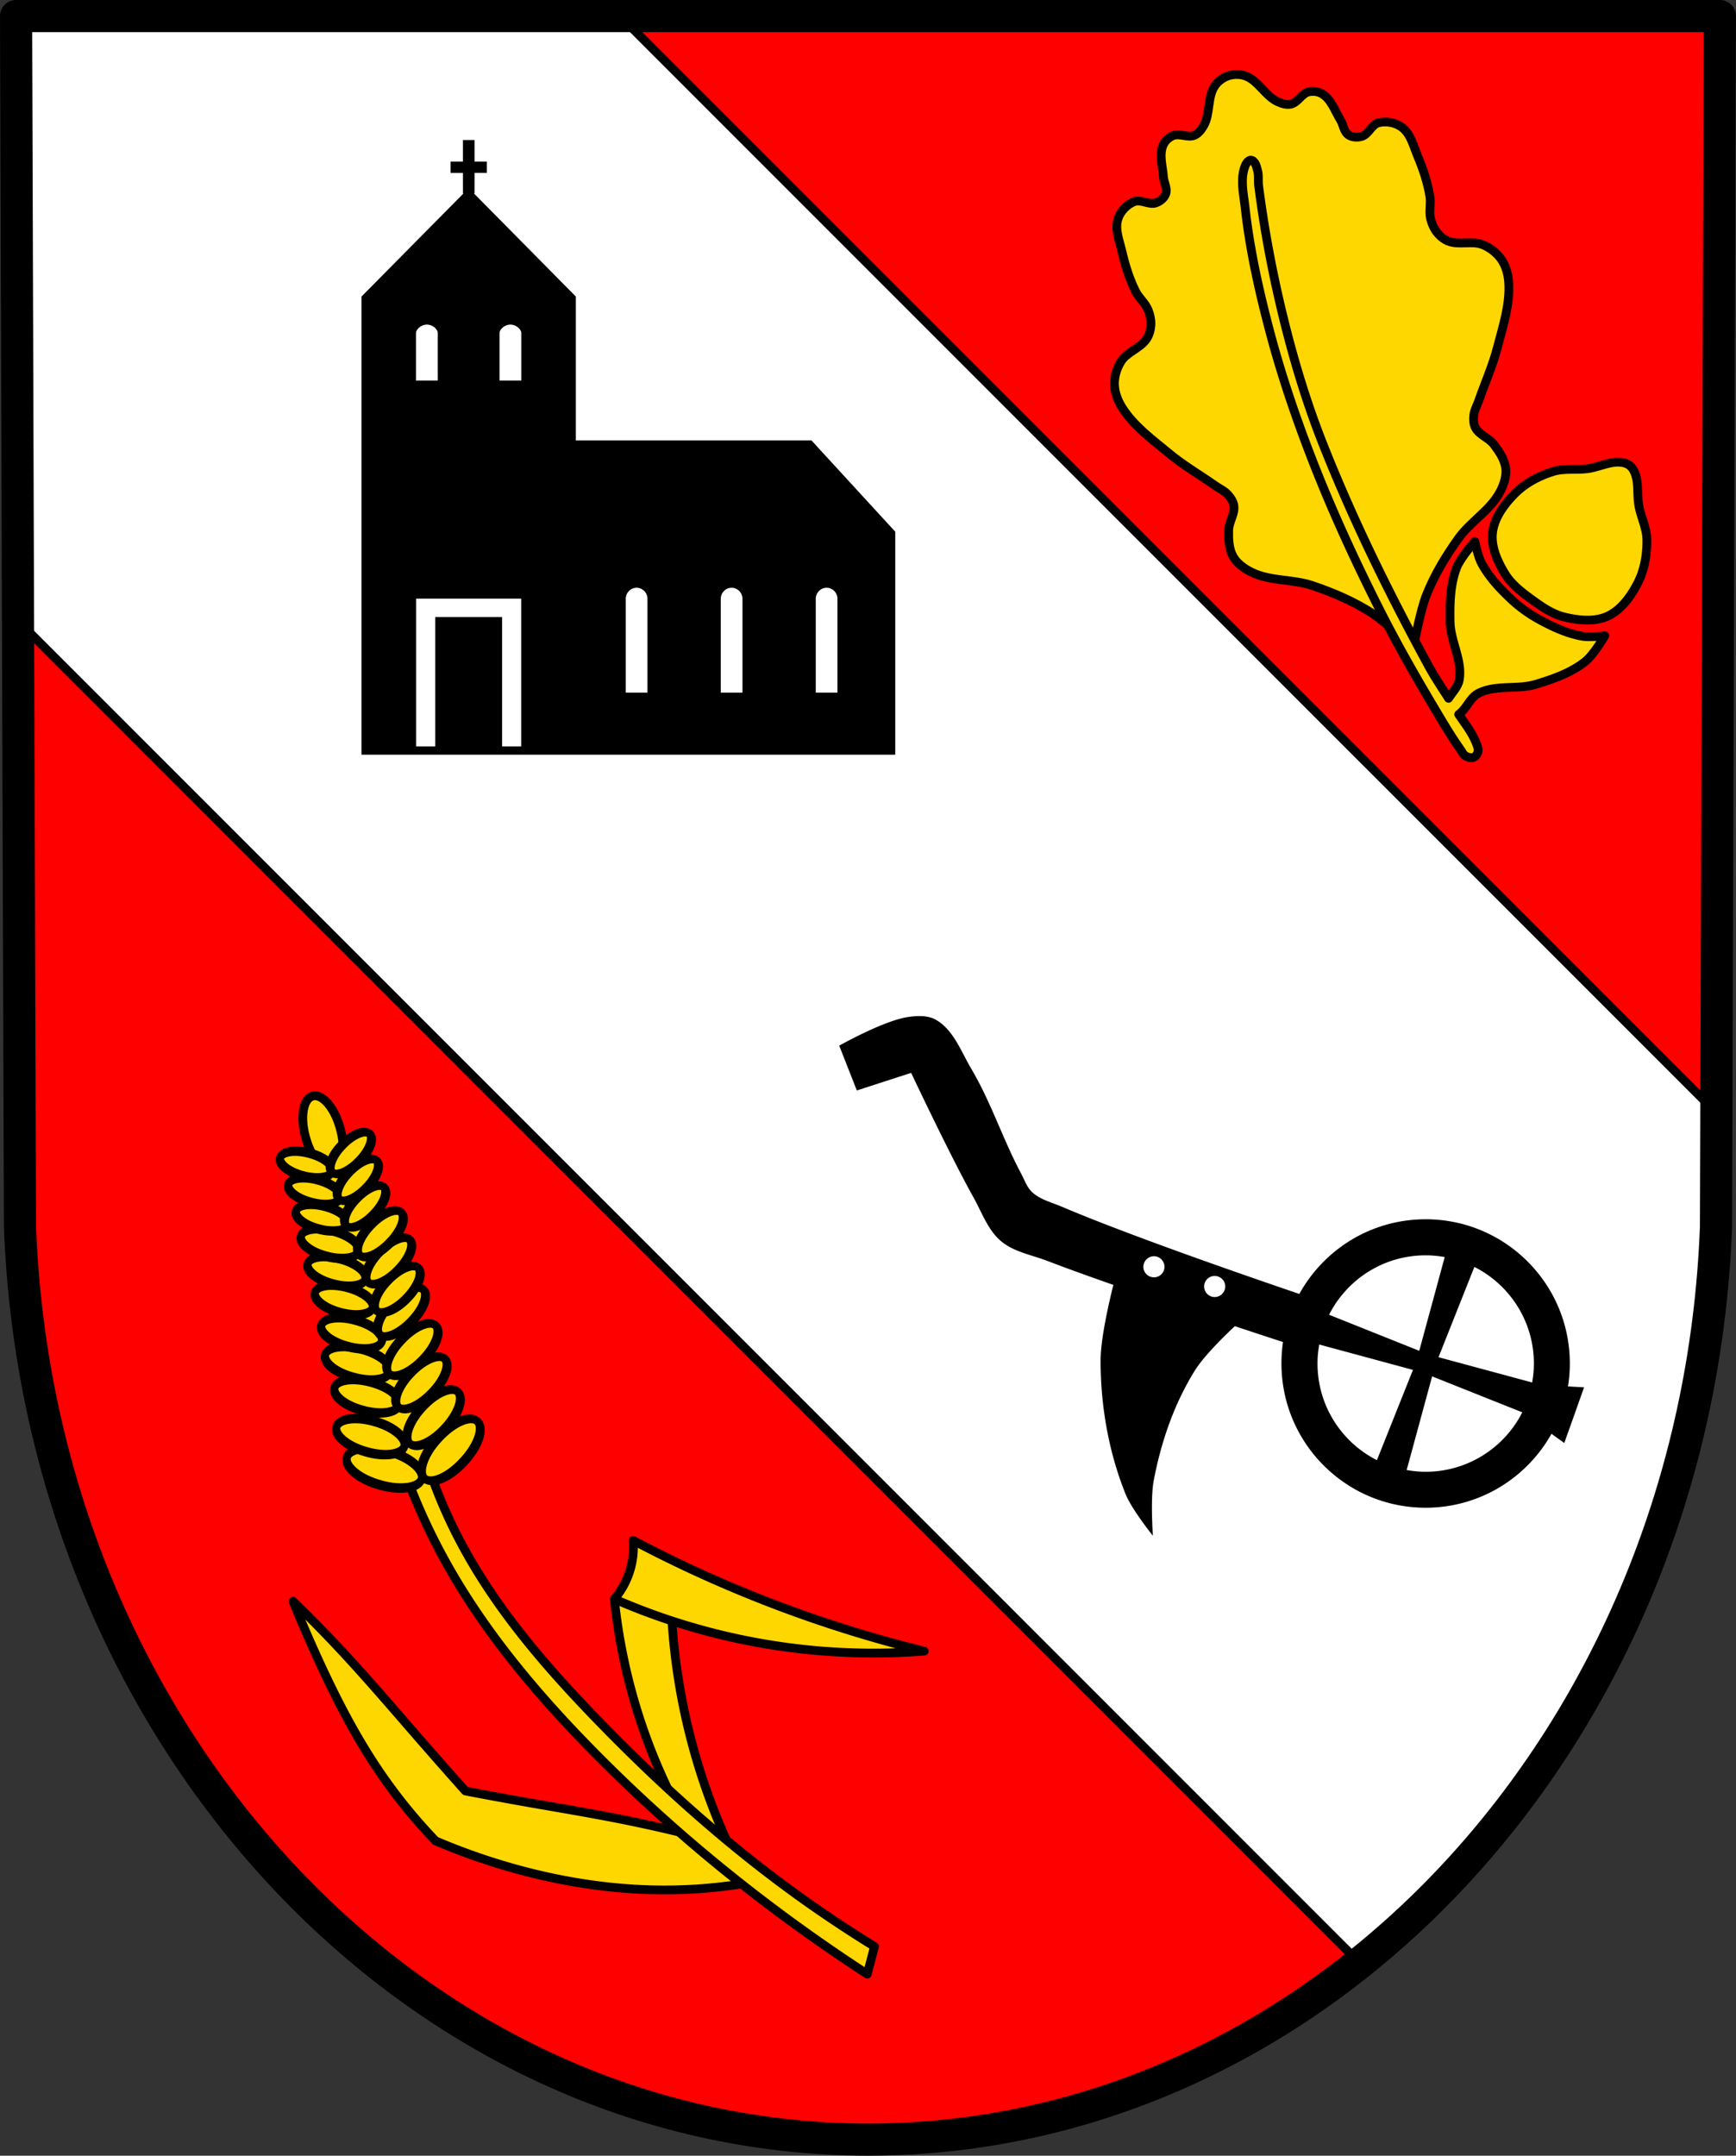 <svg xmlns="http://www.w3.org/2000/svg" viewBox="0 0 594.47 738"><rect x="0" y="0" width="594.47" height="738" fill="#333333" stroke="none"/><path d="m588.95 5.505-1.334 414.46c-6.493 174.34-134.79 312.42-290.39 312.52-155.45-.214-283.8-138.34-290.39-312.52L5.502 5.505h291.71z" fill="red"/><path d="m5.515 5.5.656 207.06L465.61 672c70.733-56.575 118.12-147.83 122-252.03l.125-39.094-375.38-375.37H5.516z" fill="#fff" stroke="#000" stroke-linecap="round" stroke-linejoin="round" stroke-width="3"/><path d="m588.95 5.505-1.334 414.46c-6.493 174.34-134.79 312.42-290.39 312.52-155.45-.214-283.8-138.34-290.39-312.52L5.502 5.505h291.71z" fill="none" stroke="#000" stroke-linecap="round" stroke-linejoin="round" stroke-width="11"/><path d="M158.53 47.938v7.375h-4.25v3.875h4.25v7.031h.187l-34.938 35.312v156.84h182.788v-76.344l-28.689-31.25H197.19v-49.25l-34.906-35.312h.219v-7.031h4.219v-3.875h-4.219v-7.375h-3.969zm-12.344 63.188c2.058 0 3.719 1.723 3.719 2.844v16.312h-7.438V113.97c0-1.12 1.66-2.844 3.72-2.844zm28.594 0c2.058 0 3.719 1.723 3.719 2.844v16.312h-7.438V113.97c0-1.12 1.66-2.844 3.72-2.844zm43.219 90.094c2.058 0 3.719 1.712 3.719 3.813v32.094h-7.438v-32.095c0-2.1 1.66-3.812 3.72-3.812zm32.531 0c2.058 0 3.719 1.712 3.719 3.813v32.094h-7.438v-32.095c0-2.1 1.66-3.812 3.72-3.812zm32.531 0c2.058 0 3.719 1.712 3.719 3.813v32.094h-7.438v-32.095c0-2.1 1.66-3.812 3.72-3.812zm-140.56 3.719h35.969v50.594h-6.531v-44.281h-22.906v44.28h-6.531V204.94zm172.19 142.91c-1.245.007-2.5.14-3.688.312-8.437 1.226-23.625 9.813-23.625 9.813l6.032 15.344 18.594-6.031s13.535 28.68 21.28 42.5c2.893 5.16 4.914 11.183 9.407 15.03 4.418 3.784 10.602 4.788 16.03 6.876 6.332 2.433 14.225 5.27 22.532 8.187-1.771 7.116-4.382 18.793-4.375 26.031.014 15.463 2.778 31.253 8.562 45.594 2.126 5.27 9.344 14.25 9.344 14.25s-.883-12.664.281-18.844c2.486-13.194 6.993-26.324 14.094-37.719 2.921-4.687 9.289-11.048 13.688-15.188a4504.497 4504.497 0 0 0 16.5 5.438 49.93 49.93 0 0 0-.53 7.343c0 27.266 22.108 49.375 49.374 49.375 18.525 0 34.646-10.218 43.094-25.312l4.375 3.157 3.406-9.532 3.375-9.53-5.5-.313c.408-2.553.625-5.177.625-7.844 0-27.266-22.109-49.375-49.375-49.375-18.63 0-34.843 10.326-43.25 25.562-10.65-3.614-56.633-19.332-81.438-29.906-3.425-1.46-7.293-2.383-10.03-4.906-1.828-1.685-2.643-4.214-3.813-6.407-6.226-11.665-10.301-24.43-17.031-35.812-3.505-5.927-6.106-13.325-12.062-16.78-1.73-1.005-3.8-1.326-5.875-1.313zm173.5 81.906c2.227 0 4.412.217 6.531.594l-8.719 32.094-30.875-12.344c6.1-12.072 18.607-20.344 33.062-20.344zm-93.031.312c1.994 0 3.594 1.631 3.594 3.625s-1.6 3.594-3.594 3.594-3.625-1.6-3.625-3.594 1.63-3.625 3.625-3.625zm109.72 3.656c12.081 6.1 20.375 18.607 20.375 33.062 0 2.217-.22 4.39-.594 6.5L492.6 464.63l12.281-30.906zm-88.938 3.094c1.994 0 3.625 1.6 3.625 3.594s-1.63 3.625-3.625 3.625-3.594-1.63-3.594-3.625 1.6-3.594 3.594-3.594zm35.812 23.47 32.094 8.687-12.344 30.906c-12.072-6.11-20.344-18.638-20.344-33.094 0-2.217.22-4.391.594-6.5zm38.656 10.905 30.875 12.312c-6.114 12.067-18.648 20.344-33.094 20.344-2.216 0-4.391-.22-6.5-.593l8.719-32.062z"/><g fill="gold" stroke="#000" stroke-linecap="round" stroke-linejoin="round" stroke-width="3"><path d="M420.665 25.937c-1.817.589-3.53 1.825-4.618 3.395-2.708 3.909-1.503 9.606-3.876 13.73-.746 1.296-1.755 2.64-3.124 3.241-2.269.994-5.152-.798-7.434.166-1.449.613-2.763 1.863-3.362 3.318-1.366 3.32-.107 7.175.155 10.754.143 1.962 1.448 4.01.774 5.858-.519 1.423-1.923 2.543-3.35 3.051-2.337.832-5.152-1.334-7.457-.417-2.502.995-4.689 3.3-5.53 5.857-1.187 3.601.532 7.615 1.384 11.31 1.067 4.63 2.503 9.229 4.615 13.484 1.138 2.295 3.321 3.994 4.287 6.366.674 1.653 1.08 3.484.978 5.267-.091 1.593-.545 3.25-1.407 4.592-2.13 3.313-6.733 4.508-8.832 7.842-1.446 2.296-2.292 5.102-2.238 7.815.054 2.76 1.112 5.528 2.573 7.871 3.997 6.41 10.397 11.029 16.215 15.848 4.93 4.085 10.526 7.32 15.766 11.001 1.44 1.011 3.13 1.73 4.3 3.045.95 1.07 1.833 2.358 2.039 3.775.409 2.818-1.708 5.507-1.77 8.354-.066 3.065.008 6.397 1.515 9.067 1.341 2.376 3.774 4.097 6.215 5.317 6.383 3.19 14.134 2.342 20.897 4.616 7.022 2.361 13.965 5.32 20.21 9.304 5.305 3.385 14.361 12.243 14.361 12.243l.03-.01s2.169-12.48 4.493-18.328c2.737-6.884 6.64-13.344 10.957-19.364 4.158-5.8 10.941-9.643 14.255-15.963 1.267-2.416 2.235-5.235 1.934-7.947-.338-3.047-2.227-5.793-4.072-8.241-1.714-2.274-5.004-3.218-6.32-5.743-.661-1.27-.698-2.83-.552-4.255.18-1.75 1.131-3.322 1.708-4.984 2.1-6.05 4.747-11.946 6.36-18.143 1.901-7.31 4.394-14.799 3.888-22.336-.184-2.755-.944-5.62-2.514-7.89-1.543-2.233-3.87-4.015-6.385-5.032-3.652-1.477-8.085.243-11.749-1.2-1.485-.584-2.821-1.663-3.826-2.902-1.125-1.387-1.866-3.11-2.287-4.845-.602-2.49.175-5.144-.243-7.67-.774-4.688-2.298-9.26-4.139-13.639-1.469-3.495-2.421-7.756-5.489-9.985-2.178-1.583-5.299-2.174-7.91-1.518-2.407.604-3.425 4.007-5.807 4.698-1.455.422-3.249.334-4.502-.517-1.627-1.105-1.766-3.53-2.796-5.205-1.88-3.058-3.113-6.921-6.162-8.815-1.337-.83-3.134-1.076-4.668-.726-2.414.551-3.706 3.691-6.127 4.21-1.463.314-3.067-.187-4.43-.803-4.336-1.957-6.688-7.288-11.172-8.872-1.81-.64-3.934-.636-5.76-.045z" stroke-width="3"/><path d="M428.223 54.84a.894.894 0 0 0-.281.062c-1.076.485-1.619 1.864-1.938 3-1.191 4.251-.112 8.832.376 13.22 1.544 13.908 4.582 27.65 8.125 41.188 3.942 15.065 8.937 29.886 14.562 44.407 6.782 17.508 14.62 34.603 23.062 51.375 6.596 13.104 13.95 25.828 21.5 38.406 2.044 3.406 4.144 6.79 6.438 10.032.561.793.974 1.789 1.812 2.28.801.47 1.884.773 2.75.438.734-.284 1.276-1.08 1.47-1.844.238-.945-.181-1.965-.532-2.875-1.401-3.627-3.87-6.734-6.063-9.968 2.657-1.816 3.83-5.687 6.72-7.188 5.924-3.08 13.362-1.18 19.75-3.125 5.945-1.81 12.1-3.943 16.938-7.844 2.852-2.3 6.625-8.75 6.625-8.75s-5.162.601-7.688.156c-5.168-.91-10.078-3.179-14.688-5.687a47.77 47.77 0 0 1-9.938-7.22c-3.813-3.604-7.47-7.556-9.937-12.187-1.206-2.264-2.25-7.344-2.25-7.344s-4.947 5.575-6.25 9c-2.21 5.808-2.34 12.318-2.22 18.531.131 6.676 4.248 13.163 3.157 19.75-.399 2.407-2.35 4.313-3.688 6.407-2.38-3.717-4.828-7.377-6.937-11.25-13.45-24.706-25.928-50.054-36.25-76.22-5.108-12.949-9.206-26.29-12.626-39.782-4.017-15.85-7.13-31.97-9.219-48.188-.218-1.698.09-3.469-.343-5.125-.318-1.216-.616-2.657-1.625-3.407-.224-.166-.525-.276-.813-.25zm125.592 103.381c-3.417.099-6.886 1.834-10.345 2.25-3.872.466-7.964-.193-11.688.969-4.78 1.492-9.466 3.951-13 7.5-3.653 3.668-7.118 8.324-7.687 13.469-.542 4.895 1.754 9.936 4.343 14.125 2.211 3.577 5.722 6.25 9.126 8.72 3.394 2.462 6.987 4.975 11.062 5.968 4.793 1.168 10.317 1.782 14.812-.25 4.717-2.133 8.087-6.888 10.438-11.5 2.276-4.466 3.13-9.707 3.062-14.72-.052-3.9-1.93-7.548-2.687-11.374-.832-4.206.21-9.034-2.031-12.689a4.857 4.857 0 0 0-1.282-1.406 5.144 5.144 0 0 0-1.78-.812 8.874 8.874 0 0 0-2.345-.25z" stroke-width="3"/></g><path d="M210.38 547.41a196.982 196.982 0 0 0 7.22 36.318 197.075 197.075 0 0 0 18.482 42.665l14.541 7.623a217.2 217.2 0 0 1-12.977-34.71 217.315 217.315 0 0 1-7.898-51.826l-19.368-.069" fill="gold" stroke="#000" stroke-linecap="round" stroke-linejoin="round" stroke-width="3"/><path d="M258.92 644.11a170.896 170.896 0 0 1-31.317 2.902c-17.058.003-34.077-2.559-50.529-7.066a217.315 217.315 0 0 1-27.908-9.732 181.421 181.421 0 0 1-20.135-25.045c-7.948-11.91-14.458-24.721-20.397-37.75a507.074 507.074 0 0 1-8.288-19.226 456.75 456.75 0 0 1 16.322 16.617c9.335 10.003 18.216 20.42 27.2 30.739 5.13 5.89 10.296 11.75 15.496 17.578 6.279 1.213 12.568 2.378 18.865 3.495 11.666 2.068 23.363 3.972 34.98 6.296a492.018 492.018 0 0 1 29.278 6.794l16.432 14.396" fill="gold" stroke="#000" stroke-linecap="round" stroke-linejoin="round" stroke-width="3"/><path d="M139.1 505.24a211.547 211.547 0 0 0 13.157 28.819c13.227 24.023 31.018 45.263 50.229 64.833 22.391 22.81 46.857 43.566 72.85 62.168a582.375 582.375 0 0 0 21.646 14.766l2.472-9.452a430.998 430.998 0 0 1-30.595-20.664c-23.132-17.111-44.513-36.516-64.524-57.191-17.648-18.234-34.402-37.686-46.345-60.076a171.538 171.538 0 0 1-11.574-27.07l-7.317 3.868" fill="gold" stroke="#000" stroke-linecap="round" stroke-linejoin="round" stroke-width="3"/><path d="m106.52 399.81 24.823 104.86 11.977 1.11 10.718-8.72-34.608-101.92-6.283 4.089-6.627.577" fill="gold"/><path d="M116.468 386.216a12.881 6.11 74.4 1 1-11.768 3.286 12.881 6.11 74.4 1 1 11.768-3.286z" fill="gold" stroke="#000" stroke-dashoffset="3.118" stroke-linecap="round" stroke-linejoin="round" stroke-width="3"/><path transform="matrix(.548 -1.917 1.598 .459 -1963.6 5652.3)" d="M2775.6 360.33a2.984 7.873 0 1 1-5.967 0 2.984 7.873 0 1 1 5.967 0z" fill="gold" stroke="#000" stroke-dashoffset="3.118" stroke-linecap="round" stroke-linejoin="round" stroke-width="1.648"/><path transform="matrix(-1.461 -1.356 -1.129 1.22 4612 3816.4)" d="M2775.6 360.33a2.984 7.873 0 1 1-5.967 0 2.984 7.873 0 1 1 5.967 0z" fill="gold" stroke="#000" stroke-dashoffset="3.118" stroke-linecap="round" stroke-linejoin="round" stroke-width="1.648"/><path transform="matrix(.498 -1.736 1.45 .414 -1776.4 5155.9)" d="M2775.6 360.33a2.984 7.873 0 1 1-5.967 0 2.984 7.873 0 1 1 5.967 0z" fill="gold" stroke="#000" stroke-dashoffset="3.118" stroke-linecap="round" stroke-linejoin="round" stroke-width="1.818"/><path transform="matrix(-1.326 -1.227 -1.026 1.106 4194.7 3488.8)" d="M2775.6 360.33a2.984 7.873 0 1 1-5.967 0 2.984 7.873 0 1 1 5.967 0z" fill="gold" stroke="#000" stroke-dashoffset="3.118" stroke-linecap="round" stroke-linejoin="round" stroke-width="1.818"/><path transform="matrix(.493 -1.62 1.383 .372 -1739.6 4835.6)" d="M2775.6 360.33a2.984 7.873 0 1 1-5.967 0 2.984 7.873 0 1 1 5.967 0z" fill="gold" stroke="#000" stroke-dashoffset="3.118" stroke-linecap="round" stroke-linejoin="round" stroke-width="1.927"/><path transform="matrix(-1.261 -1.13 -.99 1.034 3997.3 3233.9)" d="M2775.6 360.33a2.984 7.873 0 1 1-5.967 0 2.984 7.873 0 1 1 5.967 0z" fill="gold" stroke="#000" stroke-dashoffset="3.118" stroke-linecap="round" stroke-linejoin="round" stroke-width="1.927"/><path transform="matrix(.493 -1.62 1.383 .372 -1742.8 4824.3)" d="M2775.6 360.33a2.984 7.873 0 1 1-5.967 0 2.984 7.873 0 1 1 5.967 0z" fill="gold" stroke="#000" stroke-dashoffset="3.118" stroke-linecap="round" stroke-linejoin="round" stroke-width="1.927"/><path transform="matrix(-1.261 -1.13 -.99 1.034 3994.2 3222.5)" d="M2775.6 360.33a2.984 7.873 0 1 1-5.967 0 2.984 7.873 0 1 1 5.967 0z" fill="gold" stroke="#000" stroke-dashoffset="3.118" stroke-linecap="round" stroke-linejoin="round" stroke-width="1.927"/><path transform="matrix(.462 -1.511 1.292 .346 -1626.1 4521.2)" d="M2775.6 360.33a2.984 7.873 0 1 1-5.967 0 2.984 7.873 0 1 1 5.967 0z" fill="gold" stroke="#000" stroke-dashoffset="3.118" stroke-linecap="round" stroke-linejoin="round" stroke-width="2.064"/><path transform="matrix(-1.178 -1.054 -.926 .965 3737.3 3023.8)" d="M2775.6 360.33a2.984 7.873 0 1 1-5.967 0 2.984 7.873 0 1 1 5.967 0z" fill="gold" stroke="#000" stroke-dashoffset="3.118" stroke-linecap="round" stroke-linejoin="round" stroke-width="2.064"/><path transform="matrix(.441 -1.439 1.232 .329 -1548.9 4316.3)" d="M2775.6 360.33a2.984 7.873 0 1 1-5.967 0 2.984 7.873 0 1 1 5.967 0z" fill="gold" stroke="#000" stroke-dashoffset="3.118" stroke-linecap="round" stroke-linejoin="round" stroke-width="2.167"/><path transform="matrix(-1.122 -1.002 -.883 .919 3565.1 2888.4)" d="M2775.6 360.33a2.984 7.873 0 1 1-5.967 0 2.984 7.873 0 1 1 5.967 0z" fill="gold" stroke="#000" stroke-dashoffset="3.118" stroke-linecap="round" stroke-linejoin="round" stroke-width="2.167"/><path transform="matrix(.441 -1.439 1.232 .329 -1551.4 4306.5)" d="M2775.6 360.33a2.984 7.873 0 1 1-5.967 0 2.984 7.873 0 1 1 5.967 0z" fill="gold" stroke="#000" stroke-dashoffset="3.118" stroke-linecap="round" stroke-linejoin="round" stroke-width="2.167"/><path transform="matrix(-1.122 -1.002 -.883 .919 3562.2 2878.7)" d="M2775.6 360.33a2.984 7.873 0 1 1-5.967 0 2.984 7.873 0 1 1 5.967 0z" fill="gold" stroke="#000" stroke-dashoffset="3.118" stroke-linecap="round" stroke-linejoin="round" stroke-width="2.167"/><path transform="matrix(.441 -1.439 1.232 .329 -1553.7 4297)" d="M2775.6 360.33a2.984 7.873 0 1 1-5.967 0 2.984 7.873 0 1 1 5.967 0z" fill="gold" stroke="#000" stroke-dashoffset="3.118" stroke-linecap="round" stroke-linejoin="round" stroke-width="2.167"/><path transform="matrix(-1.122 -1.002 -.883 .919 3559.3 2869.4)" d="M2775.6 360.33a2.984 7.873 0 1 1-5.967 0 2.984 7.873 0 1 1 5.967 0z" fill="gold" stroke="#000" stroke-dashoffset="3.118" stroke-linecap="round" stroke-linejoin="round" stroke-width="2.167"/><path transform="matrix(.399 -1.294 1.11 .294 -1396 3898.7)" d="M2775.6 360.33a2.984 7.873 0 1 1-5.967 0 2.984 7.873 0 1 1 5.967 0z" fill="gold" stroke="#000" stroke-dashoffset="3.118" stroke-linecap="round" stroke-linejoin="round" stroke-width="2.406"/><path transform="matrix(-1.012 -.9 -.797 .827 3218.1 2610.4)" d="M2775.6 360.33a2.984 7.873 0 1 1-5.967 0 2.984 7.873 0 1 1 5.967 0z" fill="gold" stroke="#000" stroke-dashoffset="3.118" stroke-linecap="round" stroke-linejoin="round" stroke-width="2.406"/><path transform="matrix(.399 -1.294 1.11 .294 -1398.6 3889.6)" d="M2775.6 360.33a2.984 7.873 0 1 1-5.967 0 2.984 7.873 0 1 1 5.967 0z" fill="gold" stroke="#000" stroke-dashoffset="3.118" stroke-linecap="round" stroke-linejoin="round" stroke-width="2.406"/><path transform="matrix(-1.012 -.9 -.797 .827 3215.6 2601.3)" d="M2775.6 360.33a2.984 7.873 0 1 1-5.967 0 2.984 7.873 0 1 1 5.967 0z" fill="gold" stroke="#000" stroke-dashoffset="3.118" stroke-linecap="round" stroke-linejoin="round" stroke-width="2.406"/><path transform="matrix(.399 -1.294 1.11 .294 -1401.4 3880.5)" d="M2775.6 360.33a2.984 7.873 0 1 1-5.967 0 2.984 7.873 0 1 1 5.967 0z" fill="gold" stroke="#000" stroke-dashoffset="3.118" stroke-linecap="round" stroke-linejoin="round" stroke-width="2.406"/><path transform="matrix(-1.012 -.9 -.797 .827 3213.2 2592.1)" d="M2775.6 360.33a2.984 7.873 0 1 1-5.967 0 2.984 7.873 0 1 1 5.967 0z" fill="gold" stroke="#000" stroke-dashoffset="3.118" stroke-linecap="round" stroke-linejoin="round" stroke-width="2.406"/><path d="M210.38 547.41a27.58 27.58 0 0 0 5.127-9.098 27.59 27.59 0 0 0 1.321-10.956 434.456 434.456 0 0 0 99.66 37.889 222.344 222.344 0 0 1-59.729-3.403 222.239 222.239 0 0 1-46.379-14.432" fill="gold" stroke="#000" stroke-linecap="round" stroke-linejoin="round" stroke-width="3"/></svg>